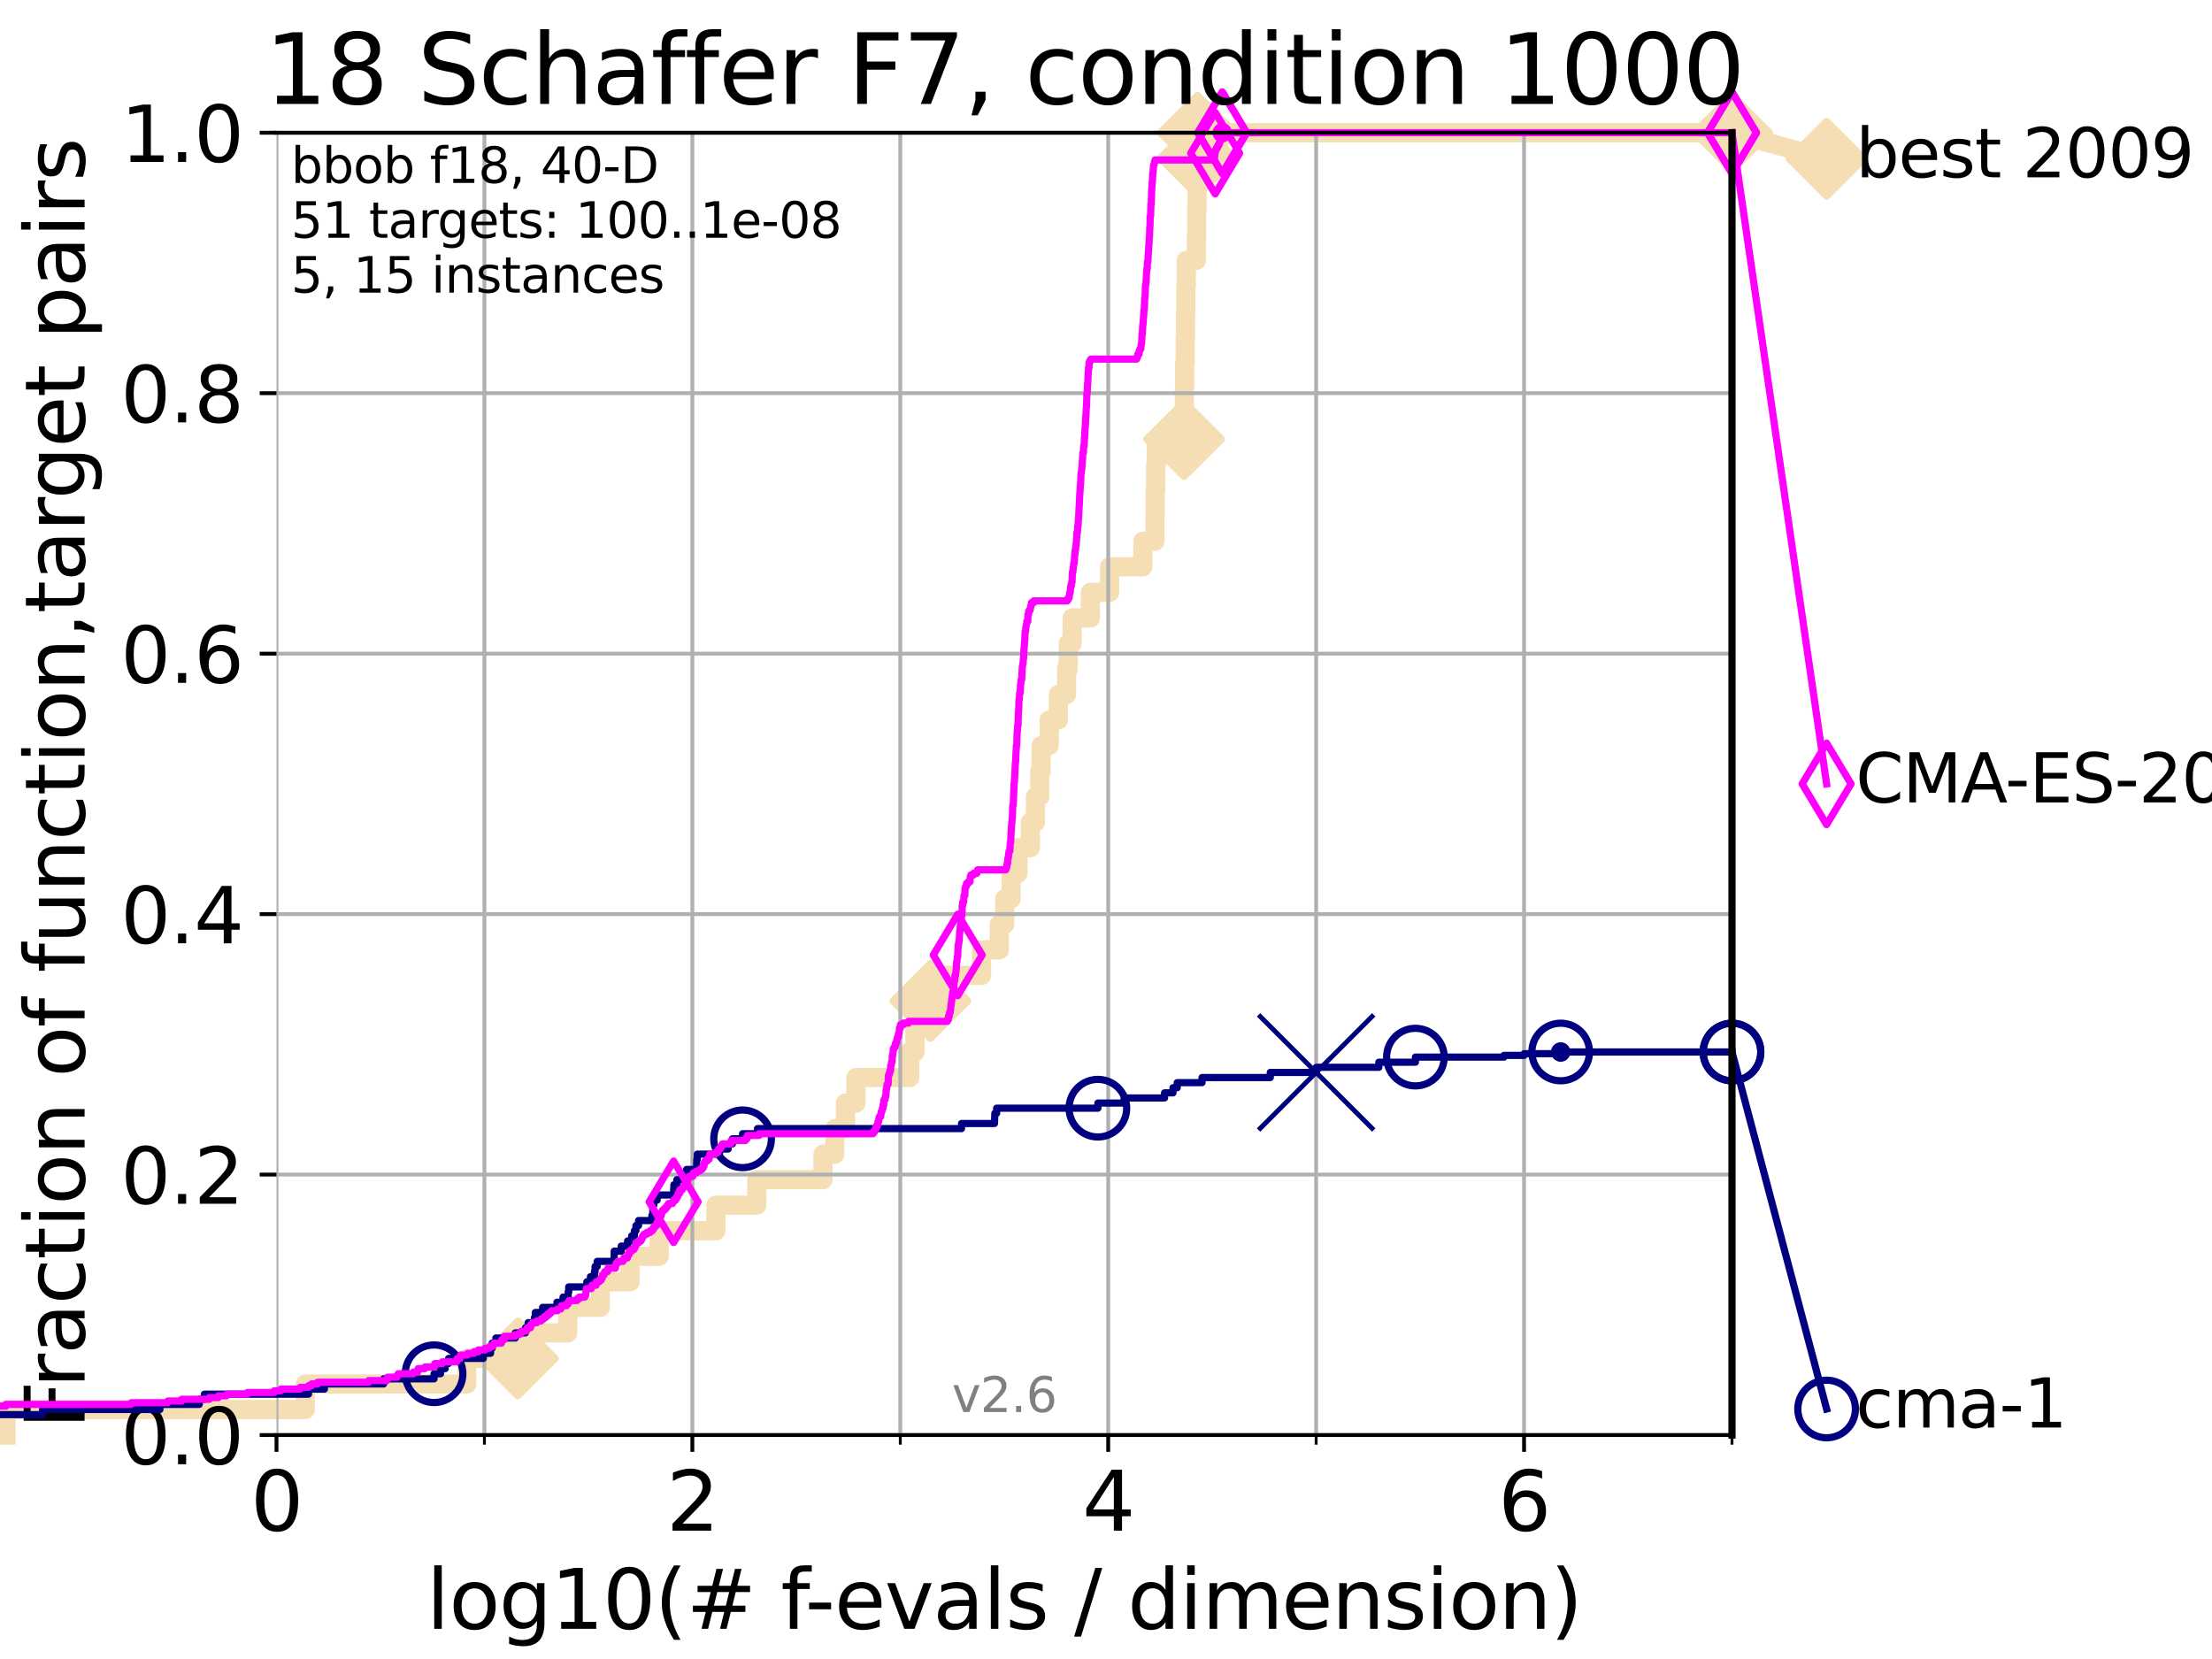 <?xml version="1.0" encoding="utf-8" standalone="no"?>
<!DOCTYPE svg PUBLIC "-//W3C//DTD SVG 1.1//EN"
  "http://www.w3.org/Graphics/SVG/1.1/DTD/svg11.dtd">
<svg xmlns:xlink="http://www.w3.org/1999/xlink" width="460.8pt" height="345.6pt" viewBox="0 0 460.8 345.6" xmlns="http://www.w3.org/2000/svg" version="1.1">
 <defs>
  <style type="text/css">*{stroke-linejoin: round; stroke-linecap: butt}</style>
 </defs>
 <g id="figure_1">
  <g id="patch_1">
   <path d="M 0 345.6 
L 460.8 345.6 
L 460.8 0 
L 0 0 
z
" style="fill: #ffffff"/>
  </g>
  <g id="axes_1">
   <g id="patch_2">
    <path d="M 57.6 298.944 
L 360.806 298.944 
L 360.806 27.648 
L 57.6 27.648 
z
" style="fill: #ffffff"/>
   </g>
   <g id="line2d_1">
    <path d="M 1.246 298.944 
L 1.246 293.624 
L 63.591 293.624 
L 63.591 288.305 
L 97.239 288.305 
L 97.239 282.985 
L 107.872 282.985 
L 107.872 277.666 
L 118.265 277.666 
L 118.265 272.346 
L 125.038 272.346 
L 125.038 267.027 
L 131.248 267.027 
L 131.248 261.707 
L 137.325 261.707 
L 137.325 256.388 
L 149.133 256.388 
L 149.133 251.068 
L 157.642 251.068 
L 157.642 245.749 
L 171.447 245.749 
L 171.447 240.429 
L 173.906 240.429 
L 173.906 235.11 
L 176.134 235.11 
L 176.134 229.79 
L 178.319 229.79 
L 178.319 224.471 
L 189.518 224.471 
L 189.518 219.151 
L 190.607 219.151 
L 190.607 213.832 
L 191.866 213.832 
L 191.866 208.512 
L 193.81 208.512 
L 193.81 203.192 
L 204.467 203.192 
L 204.467 197.873 
L 208.161 197.873 
L 208.161 192.553 
L 209.304 192.553 
L 209.304 187.234 
L 210.63 187.234 
L 210.63 181.914 
L 212.065 181.914 
L 212.065 176.595 
L 214.646 176.595 
L 214.646 171.275 
L 215.696 171.275 
L 215.696 165.956 
L 216.598 165.956 
L 216.598 160.636 
L 216.895 160.636 
L 216.895 155.317 
L 218.568 155.317 
L 218.568 149.997 
L 220.479 149.997 
L 220.479 144.678 
L 222.186 144.678 
L 222.186 139.358 
L 222.529 139.358 
L 222.529 134.039 
L 223.348 134.039 
L 223.348 128.719 
L 227.139 128.719 
L 227.139 123.4 
L 231.167 123.4 
L 231.167 118.08 
L 238.082 118.08 
L 238.082 112.76 
L 240.593 112.76 
L 240.593 107.441 
L 240.653 107.441 
L 240.653 102.121 
L 240.754 102.121 
L 240.754 96.802 
L 240.878 96.802 
L 240.878 91.482 
L 246.676 91.482 
L 246.676 86.163 
L 246.727 86.163 
L 246.727 80.843 
L 246.793 80.843 
L 246.793 75.524 
L 246.9 75.524 
L 246.9 70.204 
L 246.98 70.204 
L 246.98 64.885 
L 247.043 64.885 
L 247.043 59.565 
L 247.122 59.565 
L 247.122 54.246 
L 249.227 54.246 
L 249.227 48.926 
L 249.294 48.926 
L 249.294 43.607 
L 249.359 43.607 
L 249.359 38.287 
L 249.419 38.287 
L 249.419 32.968 
L 249.48 32.968 
L 249.48 27.648 
L 360.806 27.648 
" style="fill: none; stroke: #f5deb3; stroke-width: 4; stroke-linecap: square"/>
   </g>
   <g id="line2d_2">
    <defs>
     <path id="m9315d73a4c" d="M -0 7.778 
L 7.778 0 
L 0 -7.778 
L -7.778 -0 
z
" style="stroke: #f5deb3; stroke-width: 1.5; stroke-linejoin: miter"/>
    </defs>
    <g>
     <use xlink:href="#m9315d73a4c" x="107.872" y="282.985" style="fill: #f5deb3; stroke: #f5deb3; stroke-width: 1.5; stroke-linejoin: miter"/>
     <use xlink:href="#m9315d73a4c" x="193.81" y="208.512" style="fill: #f5deb3; stroke: #f5deb3; stroke-width: 1.5; stroke-linejoin: miter"/>
     <use xlink:href="#m9315d73a4c" x="246.676" y="91.482" style="fill: #f5deb3; stroke: #f5deb3; stroke-width: 1.5; stroke-linejoin: miter"/>
     <use xlink:href="#m9315d73a4c" x="249.48" y="32.968" style="fill: #f5deb3; stroke: #f5deb3; stroke-width: 1.5; stroke-linejoin: miter"/>
     <use xlink:href="#m9315d73a4c" x="249.48" y="27.648" style="fill: #f5deb3; stroke: #f5deb3; stroke-width: 1.5; stroke-linejoin: miter"/>
     <use xlink:href="#m9315d73a4c" x="360.806" y="27.648" style="fill: #f5deb3; stroke: #f5deb3; stroke-width: 1.5; stroke-linejoin: miter"/>
    </g>
   </g>
   <g id="line2d_3">
    <path style="fill: none; stroke: #f5deb3; stroke-width: 4; stroke-linecap: square"/>
    <g/>
   </g>
   <g id="line2d_4">
    <path d="M 360.806 27.648 
L 380.515 33.074 
" style="fill: none; stroke: #f5deb3; stroke-width: 4; stroke-linecap: square"/>
    <g>
     <use xlink:href="#m9315d73a4c" x="360.806" y="27.648" style="fill: #f5deb3; stroke: #f5deb3; stroke-width: 1.5; stroke-linejoin: miter"/>
     <use xlink:href="#m9315d73a4c" x="380.515" y="33.074" style="fill: #f5deb3; stroke: #f5deb3; stroke-width: 1.5; stroke-linejoin: miter"/>
    </g>
   </g>
   <g id="matplotlib.axis_1">
    <g id="xtick_1">
     <g id="line2d_5">
      <path d="M 57.6 298.944 
L 57.6 27.648 
" clip-path="url(#pa7d9a424ed)" style="fill: none; stroke: #b0b0b0; stroke-width: 0.8; stroke-linecap: square"/>
     </g>
     <g id="line2d_6">
      <defs>
       <path id="m412062ecba" d="M 0 0 
L 0 3.5 
" style="stroke: #000000; stroke-width: 0.8"/>
      </defs>
      <g>
       <use xlink:href="#m412062ecba" x="57.6" y="298.944" style="stroke: #000000; stroke-width: 0.8"/>
      </g>
     </g>
     <g id="text_1">
      <!-- 0 -->
      <g transform="translate(52.192 318.861)scale(0.17 -0.17)">
       <defs>
        <path id="DejaVuSans-30" d="M 2034 4250 
Q 1547 4250 1301 3770 
Q 1056 3291 1056 2328 
Q 1056 1369 1301 889 
Q 1547 409 2034 409 
Q 2525 409 2770 889 
Q 3016 1369 3016 2328 
Q 3016 3291 2770 3770 
Q 2525 4250 2034 4250 
z
M 2034 4750 
Q 2819 4750 3233 4129 
Q 3647 3509 3647 2328 
Q 3647 1150 3233 529 
Q 2819 -91 2034 -91 
Q 1250 -91 836 529 
Q 422 1150 422 2328 
Q 422 3509 836 4129 
Q 1250 4750 2034 4750 
z
" transform="scale(0.016)"/>
       </defs>
       <use xlink:href="#DejaVuSans-30"/>
      </g>
     </g>
    </g>
    <g id="xtick_2">
     <g id="line2d_7">
      <path d="M 144.23 298.944 
L 144.23 27.648 
" clip-path="url(#pa7d9a424ed)" style="fill: none; stroke: #b0b0b0; stroke-width: 0.8; stroke-linecap: square"/>
     </g>
     <g id="line2d_8">
      <g>
       <use xlink:href="#m412062ecba" x="144.23" y="298.944" style="stroke: #000000; stroke-width: 0.8"/>
      </g>
     </g>
     <g id="text_2">
      <!-- 2 -->
      <g transform="translate(138.822 318.861)scale(0.17 -0.17)">
       <defs>
        <path id="DejaVuSans-32" d="M 1228 531 
L 3431 531 
L 3431 0 
L 469 0 
L 469 531 
Q 828 903 1448 1529 
Q 2069 2156 2228 2338 
Q 2531 2678 2651 2914 
Q 2772 3150 2772 3378 
Q 2772 3750 2511 3984 
Q 2250 4219 1831 4219 
Q 1534 4219 1204 4116 
Q 875 4013 500 3803 
L 500 4441 
Q 881 4594 1212 4672 
Q 1544 4750 1819 4750 
Q 2544 4750 2975 4387 
Q 3406 4025 3406 3419 
Q 3406 3131 3298 2873 
Q 3191 2616 2906 2266 
Q 2828 2175 2409 1742 
Q 1991 1309 1228 531 
z
" transform="scale(0.016)"/>
       </defs>
       <use xlink:href="#DejaVuSans-32"/>
      </g>
     </g>
    </g>
    <g id="xtick_3">
     <g id="line2d_9">
      <path d="M 230.861 298.944 
L 230.861 27.648 
" clip-path="url(#pa7d9a424ed)" style="fill: none; stroke: #b0b0b0; stroke-width: 0.8; stroke-linecap: square"/>
     </g>
     <g id="line2d_10">
      <g>
       <use xlink:href="#m412062ecba" x="230.861" y="298.944" style="stroke: #000000; stroke-width: 0.8"/>
      </g>
     </g>
     <g id="text_3">
      <!-- 4 -->
      <g transform="translate(225.453 318.861)scale(0.17 -0.17)">
       <defs>
        <path id="DejaVuSans-34" d="M 2419 4116 
L 825 1625 
L 2419 1625 
L 2419 4116 
z
M 2253 4666 
L 3047 4666 
L 3047 1625 
L 3713 1625 
L 3713 1100 
L 3047 1100 
L 3047 0 
L 2419 0 
L 2419 1100 
L 313 1100 
L 313 1709 
L 2253 4666 
z
" transform="scale(0.016)"/>
       </defs>
       <use xlink:href="#DejaVuSans-34"/>
      </g>
     </g>
    </g>
    <g id="xtick_4">
     <g id="line2d_11">
      <path d="M 317.491 298.944 
L 317.491 27.648 
" clip-path="url(#pa7d9a424ed)" style="fill: none; stroke: #b0b0b0; stroke-width: 0.8; stroke-linecap: square"/>
     </g>
     <g id="line2d_12">
      <g>
       <use xlink:href="#m412062ecba" x="317.491" y="298.944" style="stroke: #000000; stroke-width: 0.8"/>
      </g>
     </g>
     <g id="text_4">
      <!-- 6 -->
      <g transform="translate(312.083 318.861)scale(0.17 -0.17)">
       <defs>
        <path id="DejaVuSans-36" d="M 2113 2584 
Q 1688 2584 1439 2293 
Q 1191 2003 1191 1497 
Q 1191 994 1439 701 
Q 1688 409 2113 409 
Q 2538 409 2786 701 
Q 3034 994 3034 1497 
Q 3034 2003 2786 2293 
Q 2538 2584 2113 2584 
z
M 3366 4563 
L 3366 3988 
Q 3128 4100 2886 4159 
Q 2644 4219 2406 4219 
Q 1781 4219 1451 3797 
Q 1122 3375 1075 2522 
Q 1259 2794 1537 2939 
Q 1816 3084 2150 3084 
Q 2853 3084 3261 2657 
Q 3669 2231 3669 1497 
Q 3669 778 3244 343 
Q 2819 -91 2113 -91 
Q 1303 -91 875 529 
Q 447 1150 447 2328 
Q 447 3434 972 4092 
Q 1497 4750 2381 4750 
Q 2619 4750 2861 4703 
Q 3103 4656 3366 4563 
z
" transform="scale(0.016)"/>
       </defs>
       <use xlink:href="#DejaVuSans-36"/>
      </g>
     </g>
    </g>
    <g id="xtick_5">
     <g id="line2d_13">
      <path d="M 100.915 298.944 
L 100.915 27.648 
" clip-path="url(#pa7d9a424ed)" style="fill: none; stroke: #b0b0b0; stroke-width: 0.8; stroke-linecap: square"/>
     </g>
     <g id="line2d_14">
      <defs>
       <path id="ma17b6c3447" d="M 0 0 
L 0 2 
" style="stroke: #000000; stroke-width: 0.6"/>
      </defs>
      <g>
       <use xlink:href="#ma17b6c3447" x="100.915" y="298.944" style="stroke: #000000; stroke-width: 0.6"/>
      </g>
     </g>
    </g>
    <g id="xtick_6">
     <g id="line2d_15">
      <path d="M 187.546 298.944 
L 187.546 27.648 
" clip-path="url(#pa7d9a424ed)" style="fill: none; stroke: #b0b0b0; stroke-width: 0.8; stroke-linecap: square"/>
     </g>
     <g id="line2d_16">
      <g>
       <use xlink:href="#ma17b6c3447" x="187.546" y="298.944" style="stroke: #000000; stroke-width: 0.6"/>
      </g>
     </g>
    </g>
    <g id="xtick_7">
     <g id="line2d_17">
      <path d="M 274.176 298.944 
L 274.176 27.648 
" clip-path="url(#pa7d9a424ed)" style="fill: none; stroke: #b0b0b0; stroke-width: 0.8; stroke-linecap: square"/>
     </g>
     <g id="line2d_18">
      <g>
       <use xlink:href="#ma17b6c3447" x="274.176" y="298.944" style="stroke: #000000; stroke-width: 0.6"/>
      </g>
     </g>
    </g>
    <g id="xtick_8">
     <g id="line2d_19">
      <path d="M 360.806 298.944 
L 360.806 27.648 
" clip-path="url(#pa7d9a424ed)" style="fill: none; stroke: #b0b0b0; stroke-width: 0.8; stroke-linecap: square"/>
     </g>
     <g id="line2d_20">
      <g>
       <use xlink:href="#ma17b6c3447" x="360.806" y="298.944" style="stroke: #000000; stroke-width: 0.6"/>
      </g>
     </g>
    </g>
    <g id="text_5">
     <!-- log10(# f-evals / dimension) -->
     <g transform="translate(88.823 339.314)scale(0.17 -0.17)">
      <defs>
       <path id="DejaVuSans-6c" d="M 603 4863 
L 1178 4863 
L 1178 0 
L 603 0 
L 603 4863 
z
" transform="scale(0.016)"/>
       <path id="DejaVuSans-6f" d="M 1959 3097 
Q 1497 3097 1228 2736 
Q 959 2375 959 1747 
Q 959 1119 1226 758 
Q 1494 397 1959 397 
Q 2419 397 2687 759 
Q 2956 1122 2956 1747 
Q 2956 2369 2687 2733 
Q 2419 3097 1959 3097 
z
M 1959 3584 
Q 2709 3584 3137 3096 
Q 3566 2609 3566 1747 
Q 3566 888 3137 398 
Q 2709 -91 1959 -91 
Q 1206 -91 779 398 
Q 353 888 353 1747 
Q 353 2609 779 3096 
Q 1206 3584 1959 3584 
z
" transform="scale(0.016)"/>
       <path id="DejaVuSans-67" d="M 2906 1791 
Q 2906 2416 2648 2759 
Q 2391 3103 1925 3103 
Q 1463 3103 1205 2759 
Q 947 2416 947 1791 
Q 947 1169 1205 825 
Q 1463 481 1925 481 
Q 2391 481 2648 825 
Q 2906 1169 2906 1791 
z
M 3481 434 
Q 3481 -459 3084 -895 
Q 2688 -1331 1869 -1331 
Q 1566 -1331 1297 -1286 
Q 1028 -1241 775 -1147 
L 775 -588 
Q 1028 -725 1275 -790 
Q 1522 -856 1778 -856 
Q 2344 -856 2625 -561 
Q 2906 -266 2906 331 
L 2906 616 
Q 2728 306 2450 153 
Q 2172 0 1784 0 
Q 1141 0 747 490 
Q 353 981 353 1791 
Q 353 2603 747 3093 
Q 1141 3584 1784 3584 
Q 2172 3584 2450 3431 
Q 2728 3278 2906 2969 
L 2906 3500 
L 3481 3500 
L 3481 434 
z
" transform="scale(0.016)"/>
       <path id="DejaVuSans-31" d="M 794 531 
L 1825 531 
L 1825 4091 
L 703 3866 
L 703 4441 
L 1819 4666 
L 2450 4666 
L 2450 531 
L 3481 531 
L 3481 0 
L 794 0 
L 794 531 
z
" transform="scale(0.016)"/>
       <path id="DejaVuSans-28" d="M 1984 4856 
Q 1566 4138 1362 3434 
Q 1159 2731 1159 2009 
Q 1159 1288 1364 580 
Q 1569 -128 1984 -844 
L 1484 -844 
Q 1016 -109 783 600 
Q 550 1309 550 2009 
Q 550 2706 781 3412 
Q 1013 4119 1484 4856 
L 1984 4856 
z
" transform="scale(0.016)"/>
       <path id="DejaVuSans-23" d="M 3272 2816 
L 2363 2816 
L 2100 1772 
L 3016 1772 
L 3272 2816 
z
M 2803 4594 
L 2478 3297 
L 3391 3297 
L 3719 4594 
L 4219 4594 
L 3897 3297 
L 4872 3297 
L 4872 2816 
L 3775 2816 
L 3519 1772 
L 4513 1772 
L 4513 1294 
L 3397 1294 
L 3072 0 
L 2572 0 
L 2894 1294 
L 1978 1294 
L 1656 0 
L 1153 0 
L 1478 1294 
L 494 1294 
L 494 1772 
L 1594 1772 
L 1856 2816 
L 850 2816 
L 850 3297 
L 1978 3297 
L 2297 4594 
L 2803 4594 
z
" transform="scale(0.016)"/>
       <path id="DejaVuSans-20" transform="scale(0.016)"/>
       <path id="DejaVuSans-66" d="M 2375 4863 
L 2375 4384 
L 1825 4384 
Q 1516 4384 1395 4259 
Q 1275 4134 1275 3809 
L 1275 3500 
L 2222 3500 
L 2222 3053 
L 1275 3053 
L 1275 0 
L 697 0 
L 697 3053 
L 147 3053 
L 147 3500 
L 697 3500 
L 697 3744 
Q 697 4328 969 4595 
Q 1241 4863 1831 4863 
L 2375 4863 
z
" transform="scale(0.016)"/>
       <path id="DejaVuSans-2d" d="M 313 2009 
L 1997 2009 
L 1997 1497 
L 313 1497 
L 313 2009 
z
" transform="scale(0.016)"/>
       <path id="DejaVuSans-65" d="M 3597 1894 
L 3597 1613 
L 953 1613 
Q 991 1019 1311 708 
Q 1631 397 2203 397 
Q 2534 397 2845 478 
Q 3156 559 3463 722 
L 3463 178 
Q 3153 47 2828 -22 
Q 2503 -91 2169 -91 
Q 1331 -91 842 396 
Q 353 884 353 1716 
Q 353 2575 817 3079 
Q 1281 3584 2069 3584 
Q 2775 3584 3186 3129 
Q 3597 2675 3597 1894 
z
M 3022 2063 
Q 3016 2534 2758 2815 
Q 2500 3097 2075 3097 
Q 1594 3097 1305 2825 
Q 1016 2553 972 2059 
L 3022 2063 
z
" transform="scale(0.016)"/>
       <path id="DejaVuSans-76" d="M 191 3500 
L 800 3500 
L 1894 563 
L 2988 3500 
L 3597 3500 
L 2284 0 
L 1503 0 
L 191 3500 
z
" transform="scale(0.016)"/>
       <path id="DejaVuSans-61" d="M 2194 1759 
Q 1497 1759 1228 1600 
Q 959 1441 959 1056 
Q 959 750 1161 570 
Q 1363 391 1709 391 
Q 2188 391 2477 730 
Q 2766 1069 2766 1631 
L 2766 1759 
L 2194 1759 
z
M 3341 1997 
L 3341 0 
L 2766 0 
L 2766 531 
Q 2569 213 2275 61 
Q 1981 -91 1556 -91 
Q 1019 -91 701 211 
Q 384 513 384 1019 
Q 384 1609 779 1909 
Q 1175 2209 1959 2209 
L 2766 2209 
L 2766 2266 
Q 2766 2663 2505 2880 
Q 2244 3097 1772 3097 
Q 1472 3097 1187 3025 
Q 903 2953 641 2809 
L 641 3341 
Q 956 3463 1253 3523 
Q 1550 3584 1831 3584 
Q 2591 3584 2966 3190 
Q 3341 2797 3341 1997 
z
" transform="scale(0.016)"/>
       <path id="DejaVuSans-73" d="M 2834 3397 
L 2834 2853 
Q 2591 2978 2328 3040 
Q 2066 3103 1784 3103 
Q 1356 3103 1142 2972 
Q 928 2841 928 2578 
Q 928 2378 1081 2264 
Q 1234 2150 1697 2047 
L 1894 2003 
Q 2506 1872 2764 1633 
Q 3022 1394 3022 966 
Q 3022 478 2636 193 
Q 2250 -91 1575 -91 
Q 1294 -91 989 -36 
Q 684 19 347 128 
L 347 722 
Q 666 556 975 473 
Q 1284 391 1588 391 
Q 1994 391 2212 530 
Q 2431 669 2431 922 
Q 2431 1156 2273 1281 
Q 2116 1406 1581 1522 
L 1381 1569 
Q 847 1681 609 1914 
Q 372 2147 372 2553 
Q 372 3047 722 3315 
Q 1072 3584 1716 3584 
Q 2034 3584 2315 3537 
Q 2597 3491 2834 3397 
z
" transform="scale(0.016)"/>
       <path id="DejaVuSans-2f" d="M 1625 4666 
L 2156 4666 
L 531 -594 
L 0 -594 
L 1625 4666 
z
" transform="scale(0.016)"/>
       <path id="DejaVuSans-64" d="M 2906 2969 
L 2906 4863 
L 3481 4863 
L 3481 0 
L 2906 0 
L 2906 525 
Q 2725 213 2448 61 
Q 2172 -91 1784 -91 
Q 1150 -91 751 415 
Q 353 922 353 1747 
Q 353 2572 751 3078 
Q 1150 3584 1784 3584 
Q 2172 3584 2448 3432 
Q 2725 3281 2906 2969 
z
M 947 1747 
Q 947 1113 1208 752 
Q 1469 391 1925 391 
Q 2381 391 2643 752 
Q 2906 1113 2906 1747 
Q 2906 2381 2643 2742 
Q 2381 3103 1925 3103 
Q 1469 3103 1208 2742 
Q 947 2381 947 1747 
z
" transform="scale(0.016)"/>
       <path id="DejaVuSans-69" d="M 603 3500 
L 1178 3500 
L 1178 0 
L 603 0 
L 603 3500 
z
M 603 4863 
L 1178 4863 
L 1178 4134 
L 603 4134 
L 603 4863 
z
" transform="scale(0.016)"/>
       <path id="DejaVuSans-6d" d="M 3328 2828 
Q 3544 3216 3844 3400 
Q 4144 3584 4550 3584 
Q 5097 3584 5394 3201 
Q 5691 2819 5691 2113 
L 5691 0 
L 5113 0 
L 5113 2094 
Q 5113 2597 4934 2840 
Q 4756 3084 4391 3084 
Q 3944 3084 3684 2787 
Q 3425 2491 3425 1978 
L 3425 0 
L 2847 0 
L 2847 2094 
Q 2847 2600 2669 2842 
Q 2491 3084 2119 3084 
Q 1678 3084 1418 2786 
Q 1159 2488 1159 1978 
L 1159 0 
L 581 0 
L 581 3500 
L 1159 3500 
L 1159 2956 
Q 1356 3278 1631 3431 
Q 1906 3584 2284 3584 
Q 2666 3584 2933 3390 
Q 3200 3197 3328 2828 
z
" transform="scale(0.016)"/>
       <path id="DejaVuSans-6e" d="M 3513 2113 
L 3513 0 
L 2938 0 
L 2938 2094 
Q 2938 2591 2744 2837 
Q 2550 3084 2163 3084 
Q 1697 3084 1428 2787 
Q 1159 2491 1159 1978 
L 1159 0 
L 581 0 
L 581 3500 
L 1159 3500 
L 1159 2956 
Q 1366 3272 1645 3428 
Q 1925 3584 2291 3584 
Q 2894 3584 3203 3211 
Q 3513 2838 3513 2113 
z
" transform="scale(0.016)"/>
       <path id="DejaVuSans-29" d="M 513 4856 
L 1013 4856 
Q 1481 4119 1714 3412 
Q 1947 2706 1947 2009 
Q 1947 1309 1714 600 
Q 1481 -109 1013 -844 
L 513 -844 
Q 928 -128 1133 580 
Q 1338 1288 1338 2009 
Q 1338 2731 1133 3434 
Q 928 4138 513 4856 
z
" transform="scale(0.016)"/>
      </defs>
      <use xlink:href="#DejaVuSans-6c"/>
      <use xlink:href="#DejaVuSans-6f" x="27.783"/>
      <use xlink:href="#DejaVuSans-67" x="88.965"/>
      <use xlink:href="#DejaVuSans-31" x="152.441"/>
      <use xlink:href="#DejaVuSans-30" x="216.064"/>
      <use xlink:href="#DejaVuSans-28" x="279.688"/>
      <use xlink:href="#DejaVuSans-23" x="318.701"/>
      <use xlink:href="#DejaVuSans-20" x="402.49"/>
      <use xlink:href="#DejaVuSans-66" x="434.277"/>
      <use xlink:href="#DejaVuSans-2d" x="463.982"/>
      <use xlink:href="#DejaVuSans-65" x="500.066"/>
      <use xlink:href="#DejaVuSans-76" x="561.59"/>
      <use xlink:href="#DejaVuSans-61" x="620.77"/>
      <use xlink:href="#DejaVuSans-6c" x="682.049"/>
      <use xlink:href="#DejaVuSans-73" x="709.832"/>
      <use xlink:href="#DejaVuSans-20" x="761.932"/>
      <use xlink:href="#DejaVuSans-2f" x="793.719"/>
      <use xlink:href="#DejaVuSans-20" x="827.41"/>
      <use xlink:href="#DejaVuSans-64" x="859.197"/>
      <use xlink:href="#DejaVuSans-69" x="922.674"/>
      <use xlink:href="#DejaVuSans-6d" x="950.457"/>
      <use xlink:href="#DejaVuSans-65" x="1047.869"/>
      <use xlink:href="#DejaVuSans-6e" x="1109.393"/>
      <use xlink:href="#DejaVuSans-73" x="1172.771"/>
      <use xlink:href="#DejaVuSans-69" x="1224.871"/>
      <use xlink:href="#DejaVuSans-6f" x="1252.654"/>
      <use xlink:href="#DejaVuSans-6e" x="1313.836"/>
      <use xlink:href="#DejaVuSans-29" x="1377.215"/>
     </g>
    </g>
   </g>
   <g id="matplotlib.axis_2">
    <g id="ytick_1">
     <g id="line2d_21">
      <path d="M 57.6 298.944 
L 360.806 298.944 
" clip-path="url(#pa7d9a424ed)" style="fill: none; stroke: #b0b0b0; stroke-width: 0.8; stroke-linecap: square"/>
     </g>
     <g id="line2d_22">
      <defs>
       <path id="m0c6bdb604a" d="M 0 0 
L -3.5 0 
" style="stroke: #000000; stroke-width: 0.8"/>
      </defs>
      <g>
       <use xlink:href="#m0c6bdb604a" x="57.6" y="298.944" style="stroke: #000000; stroke-width: 0.8"/>
      </g>
     </g>
     <g id="text_6">
      <!-- 0.0 -->
      <g transform="translate(25.155 305.023)scale(0.16 -0.16)">
       <defs>
        <path id="DejaVuSans-2e" d="M 684 794 
L 1344 794 
L 1344 0 
L 684 0 
L 684 794 
z
" transform="scale(0.016)"/>
       </defs>
       <use xlink:href="#DejaVuSans-30"/>
       <use xlink:href="#DejaVuSans-2e" x="63.623"/>
       <use xlink:href="#DejaVuSans-30" x="95.41"/>
      </g>
     </g>
    </g>
    <g id="ytick_2">
     <g id="line2d_23">
      <path d="M 57.6 244.685 
L 360.806 244.685 
" clip-path="url(#pa7d9a424ed)" style="fill: none; stroke: #b0b0b0; stroke-width: 0.8; stroke-linecap: square"/>
     </g>
     <g id="line2d_24">
      <g>
       <use xlink:href="#m0c6bdb604a" x="57.6" y="244.685" style="stroke: #000000; stroke-width: 0.8"/>
      </g>
     </g>
     <g id="text_7">
      <!-- 0.2 -->
      <g transform="translate(25.155 250.764)scale(0.16 -0.16)">
       <use xlink:href="#DejaVuSans-30"/>
       <use xlink:href="#DejaVuSans-2e" x="63.623"/>
       <use xlink:href="#DejaVuSans-32" x="95.41"/>
      </g>
     </g>
    </g>
    <g id="ytick_3">
     <g id="line2d_25">
      <path d="M 57.6 190.426 
L 360.806 190.426 
" clip-path="url(#pa7d9a424ed)" style="fill: none; stroke: #b0b0b0; stroke-width: 0.8; stroke-linecap: square"/>
     </g>
     <g id="line2d_26">
      <g>
       <use xlink:href="#m0c6bdb604a" x="57.6" y="190.426" style="stroke: #000000; stroke-width: 0.8"/>
      </g>
     </g>
     <g id="text_8">
      <!-- 0.4 -->
      <g transform="translate(25.155 196.504)scale(0.16 -0.16)">
       <use xlink:href="#DejaVuSans-30"/>
       <use xlink:href="#DejaVuSans-2e" x="63.623"/>
       <use xlink:href="#DejaVuSans-34" x="95.41"/>
      </g>
     </g>
    </g>
    <g id="ytick_4">
     <g id="line2d_27">
      <path d="M 57.6 136.166 
L 360.806 136.166 
" clip-path="url(#pa7d9a424ed)" style="fill: none; stroke: #b0b0b0; stroke-width: 0.8; stroke-linecap: square"/>
     </g>
     <g id="line2d_28">
      <g>
       <use xlink:href="#m0c6bdb604a" x="57.6" y="136.166" style="stroke: #000000; stroke-width: 0.8"/>
      </g>
     </g>
     <g id="text_9">
      <!-- 0.6 -->
      <g transform="translate(25.155 142.245)scale(0.16 -0.16)">
       <use xlink:href="#DejaVuSans-30"/>
       <use xlink:href="#DejaVuSans-2e" x="63.623"/>
       <use xlink:href="#DejaVuSans-36" x="95.41"/>
      </g>
     </g>
    </g>
    <g id="ytick_5">
     <g id="line2d_29">
      <path d="M 57.6 81.907 
L 360.806 81.907 
" clip-path="url(#pa7d9a424ed)" style="fill: none; stroke: #b0b0b0; stroke-width: 0.8; stroke-linecap: square"/>
     </g>
     <g id="line2d_30">
      <g>
       <use xlink:href="#m0c6bdb604a" x="57.6" y="81.907" style="stroke: #000000; stroke-width: 0.8"/>
      </g>
     </g>
     <g id="text_10">
      <!-- 0.8 -->
      <g transform="translate(25.155 87.986)scale(0.16 -0.16)">
       <defs>
        <path id="DejaVuSans-38" d="M 2034 2216 
Q 1584 2216 1326 1975 
Q 1069 1734 1069 1313 
Q 1069 891 1326 650 
Q 1584 409 2034 409 
Q 2484 409 2743 651 
Q 3003 894 3003 1313 
Q 3003 1734 2745 1975 
Q 2488 2216 2034 2216 
z
M 1403 2484 
Q 997 2584 770 2862 
Q 544 3141 544 3541 
Q 544 4100 942 4425 
Q 1341 4750 2034 4750 
Q 2731 4750 3128 4425 
Q 3525 4100 3525 3541 
Q 3525 3141 3298 2862 
Q 3072 2584 2669 2484 
Q 3125 2378 3379 2068 
Q 3634 1759 3634 1313 
Q 3634 634 3220 271 
Q 2806 -91 2034 -91 
Q 1263 -91 848 271 
Q 434 634 434 1313 
Q 434 1759 690 2068 
Q 947 2378 1403 2484 
z
M 1172 3481 
Q 1172 3119 1398 2916 
Q 1625 2713 2034 2713 
Q 2441 2713 2670 2916 
Q 2900 3119 2900 3481 
Q 2900 3844 2670 4047 
Q 2441 4250 2034 4250 
Q 1625 4250 1398 4047 
Q 1172 3844 1172 3481 
z
" transform="scale(0.016)"/>
       </defs>
       <use xlink:href="#DejaVuSans-30"/>
       <use xlink:href="#DejaVuSans-2e" x="63.623"/>
       <use xlink:href="#DejaVuSans-38" x="95.41"/>
      </g>
     </g>
    </g>
    <g id="ytick_6">
     <g id="line2d_31">
      <path d="M 57.6 27.648 
L 360.806 27.648 
" clip-path="url(#pa7d9a424ed)" style="fill: none; stroke: #b0b0b0; stroke-width: 0.8; stroke-linecap: square"/>
     </g>
     <g id="line2d_32">
      <g>
       <use xlink:href="#m0c6bdb604a" x="57.6" y="27.648" style="stroke: #000000; stroke-width: 0.8"/>
      </g>
     </g>
     <g id="text_11">
      <!-- 1.0 -->
      <g transform="translate(25.155 33.727)scale(0.16 -0.16)">
       <use xlink:href="#DejaVuSans-31"/>
       <use xlink:href="#DejaVuSans-2e" x="63.623"/>
       <use xlink:href="#DejaVuSans-30" x="95.41"/>
      </g>
     </g>
    </g>
    <g id="text_12">
     <!-- Fraction of function,target pairs -->
     <g transform="translate(17.62 297.681)rotate(-90)scale(0.17 -0.17)">
      <defs>
       <path id="DejaVuSans-46" d="M 628 4666 
L 3309 4666 
L 3309 4134 
L 1259 4134 
L 1259 2759 
L 3109 2759 
L 3109 2228 
L 1259 2228 
L 1259 0 
L 628 0 
L 628 4666 
z
" transform="scale(0.016)"/>
       <path id="DejaVuSans-72" d="M 2631 2963 
Q 2534 3019 2420 3045 
Q 2306 3072 2169 3072 
Q 1681 3072 1420 2755 
Q 1159 2438 1159 1844 
L 1159 0 
L 581 0 
L 581 3500 
L 1159 3500 
L 1159 2956 
Q 1341 3275 1631 3429 
Q 1922 3584 2338 3584 
Q 2397 3584 2469 3576 
Q 2541 3569 2628 3553 
L 2631 2963 
z
" transform="scale(0.016)"/>
       <path id="DejaVuSans-63" d="M 3122 3366 
L 3122 2828 
Q 2878 2963 2633 3030 
Q 2388 3097 2138 3097 
Q 1578 3097 1268 2742 
Q 959 2388 959 1747 
Q 959 1106 1268 751 
Q 1578 397 2138 397 
Q 2388 397 2633 464 
Q 2878 531 3122 666 
L 3122 134 
Q 2881 22 2623 -34 
Q 2366 -91 2075 -91 
Q 1284 -91 818 406 
Q 353 903 353 1747 
Q 353 2603 823 3093 
Q 1294 3584 2113 3584 
Q 2378 3584 2631 3529 
Q 2884 3475 3122 3366 
z
" transform="scale(0.016)"/>
       <path id="DejaVuSans-74" d="M 1172 4494 
L 1172 3500 
L 2356 3500 
L 2356 3053 
L 1172 3053 
L 1172 1153 
Q 1172 725 1289 603 
Q 1406 481 1766 481 
L 2356 481 
L 2356 0 
L 1766 0 
Q 1100 0 847 248 
Q 594 497 594 1153 
L 594 3053 
L 172 3053 
L 172 3500 
L 594 3500 
L 594 4494 
L 1172 4494 
z
" transform="scale(0.016)"/>
       <path id="DejaVuSans-75" d="M 544 1381 
L 544 3500 
L 1119 3500 
L 1119 1403 
Q 1119 906 1312 657 
Q 1506 409 1894 409 
Q 2359 409 2629 706 
Q 2900 1003 2900 1516 
L 2900 3500 
L 3475 3500 
L 3475 0 
L 2900 0 
L 2900 538 
Q 2691 219 2414 64 
Q 2138 -91 1772 -91 
Q 1169 -91 856 284 
Q 544 659 544 1381 
z
M 1991 3584 
L 1991 3584 
z
" transform="scale(0.016)"/>
       <path id="DejaVuSans-2c" d="M 750 794 
L 1409 794 
L 1409 256 
L 897 -744 
L 494 -744 
L 750 256 
L 750 794 
z
" transform="scale(0.016)"/>
       <path id="DejaVuSans-70" d="M 1159 525 
L 1159 -1331 
L 581 -1331 
L 581 3500 
L 1159 3500 
L 1159 2969 
Q 1341 3281 1617 3432 
Q 1894 3584 2278 3584 
Q 2916 3584 3314 3078 
Q 3713 2572 3713 1747 
Q 3713 922 3314 415 
Q 2916 -91 2278 -91 
Q 1894 -91 1617 61 
Q 1341 213 1159 525 
z
M 3116 1747 
Q 3116 2381 2855 2742 
Q 2594 3103 2138 3103 
Q 1681 3103 1420 2742 
Q 1159 2381 1159 1747 
Q 1159 1113 1420 752 
Q 1681 391 2138 391 
Q 2594 391 2855 752 
Q 3116 1113 3116 1747 
z
" transform="scale(0.016)"/>
      </defs>
      <use xlink:href="#DejaVuSans-46"/>
      <use xlink:href="#DejaVuSans-72" x="50.27"/>
      <use xlink:href="#DejaVuSans-61" x="91.383"/>
      <use xlink:href="#DejaVuSans-63" x="152.662"/>
      <use xlink:href="#DejaVuSans-74" x="207.643"/>
      <use xlink:href="#DejaVuSans-69" x="246.852"/>
      <use xlink:href="#DejaVuSans-6f" x="274.635"/>
      <use xlink:href="#DejaVuSans-6e" x="335.816"/>
      <use xlink:href="#DejaVuSans-20" x="399.195"/>
      <use xlink:href="#DejaVuSans-6f" x="430.982"/>
      <use xlink:href="#DejaVuSans-66" x="492.164"/>
      <use xlink:href="#DejaVuSans-20" x="527.369"/>
      <use xlink:href="#DejaVuSans-66" x="559.156"/>
      <use xlink:href="#DejaVuSans-75" x="594.361"/>
      <use xlink:href="#DejaVuSans-6e" x="657.74"/>
      <use xlink:href="#DejaVuSans-63" x="721.119"/>
      <use xlink:href="#DejaVuSans-74" x="776.1"/>
      <use xlink:href="#DejaVuSans-69" x="815.309"/>
      <use xlink:href="#DejaVuSans-6f" x="843.092"/>
      <use xlink:href="#DejaVuSans-6e" x="904.273"/>
      <use xlink:href="#DejaVuSans-2c" x="967.652"/>
      <use xlink:href="#DejaVuSans-74" x="999.439"/>
      <use xlink:href="#DejaVuSans-61" x="1038.648"/>
      <use xlink:href="#DejaVuSans-72" x="1099.928"/>
      <use xlink:href="#DejaVuSans-67" x="1139.291"/>
      <use xlink:href="#DejaVuSans-65" x="1202.768"/>
      <use xlink:href="#DejaVuSans-74" x="1264.291"/>
      <use xlink:href="#DejaVuSans-20" x="1303.5"/>
      <use xlink:href="#DejaVuSans-70" x="1335.287"/>
      <use xlink:href="#DejaVuSans-61" x="1398.764"/>
      <use xlink:href="#DejaVuSans-69" x="1460.043"/>
      <use xlink:href="#DejaVuSans-72" x="1487.826"/>
      <use xlink:href="#DejaVuSans-73" x="1528.939"/>
     </g>
    </g>
   </g>
   <g id="line2d_33">
    <defs>
     <path id="m75bfa429d6" d="M 0 1.5 
C 0.398 1.5 0.779 1.342 1.061 1.061 
C 1.342 0.779 1.5 0.398 1.5 0 
C 1.5 -0.398 1.342 -0.779 1.061 -1.061 
C 0.779 -1.342 0.398 -1.5 0 -1.5 
C -0.398 -1.5 -0.779 -1.342 -1.061 -1.061 
C -1.342 -0.779 -1.5 -0.398 -1.5 0 
C -1.5 0.398 -1.342 0.779 -1.061 1.061 
C -0.779 1.342 -0.398 1.5 0 1.5 
z
" style="stroke: #f5deb3"/>
    </defs>
    <g>
     <use xlink:href="#m75bfa429d6" x="249.48" y="27.648" style="fill: #f5deb3; stroke: #f5deb3"/>
     <use xlink:href="#m75bfa429d6" x="249.48" y="27.648" style="fill: #f5deb3; stroke: #f5deb3"/>
    </g>
   </g>
   <g id="line2d_34">
    <defs>
     <path id="m97b67c2742" d="M 0 1.5 
C 0.398 1.5 0.779 1.342 1.061 1.061 
C 1.342 0.779 1.5 0.398 1.5 0 
C 1.5 -0.398 1.342 -0.779 1.061 -1.061 
C 0.779 -1.342 0.398 -1.5 0 -1.5 
C -0.398 -1.5 -0.779 -1.342 -1.061 -1.061 
C -1.342 -0.779 -1.5 -0.398 -1.5 0 
C -1.5 0.398 -1.342 0.779 -1.061 1.061 
C -0.779 1.342 -0.398 1.5 0 1.5 
z
" style="stroke: #000080"/>
    </defs>
    <g>
     <use xlink:href="#m97b67c2742" x="325.121" y="219.151" style="fill: #000080; stroke: #000080"/>
     <use xlink:href="#m97b67c2742" x="325.121" y="219.151" style="fill: #000080; stroke: #000080"/>
    </g>
   </g>
   <g id="line2d_35">
    <path d="M -1 294.688 
L 8.873 294.688 
L 8.873 293.624 
L 33.315 293.624 
L 33.315 292.561 
L 41.504 292.561 
L 41.504 291.497 
L 42.579 291.497 
L 42.579 290.433 
L 64.263 290.433 
L 64.263 289.369 
L 67.582 289.369 
L 67.582 288.305 
L 79.916 288.305 
L 79.916 287.241 
L 90.423 287.241 
L 90.423 286.177 
L 91.77 286.177 
L 91.77 285.113 
L 92.739 285.113 
L 92.739 284.049 
L 93.452 284.049 
L 93.452 282.985 
L 100.679 282.985 
L 100.679 281.922 
L 102.188 281.922 
L 102.188 280.858 
L 102.536 280.858 
L 102.536 279.794 
L 103.297 279.794 
L 103.297 278.73 
L 107.345 278.73 
L 107.345 277.666 
L 109.46 277.666 
L 109.46 276.602 
L 110.019 276.602 
L 110.019 275.538 
L 111.335 275.538 
L 111.335 274.474 
L 111.523 274.474 
L 111.523 273.41 
L 113.039 273.41 
L 113.039 272.346 
L 116.023 272.346 
L 116.023 271.282 
L 117.286 271.282 
L 117.286 270.219 
L 118.358 270.219 
L 118.358 269.155 
L 118.469 269.155 
L 118.469 268.091 
L 122.244 268.091 
L 122.244 267.027 
L 123.001 267.027 
L 123.001 265.963 
L 123.839 265.963 
L 123.839 264.899 
L 123.964 264.899 
L 123.964 263.835 
L 124.401 263.835 
L 124.401 262.771 
L 127.934 262.771 
L 127.956 260.643 
L 129.417 260.643 
L 129.417 259.579 
L 130.734 259.579 
L 130.734 258.516 
L 131.591 258.516 
L 131.591 257.452 
L 132.154 257.452 
L 132.154 256.388 
L 132.473 256.388 
L 132.473 255.324 
L 133.018 255.324 
L 133.018 254.26 
L 135.806 254.26 
L 135.806 253.196 
L 135.989 253.196 
L 135.996 251.068 
L 136.199 251.068 
L 136.199 250.004 
L 136.899 250.004 
L 136.899 248.94 
L 140.284 248.94 
L 140.394 246.813 
L 141.001 246.813 
L 141.001 245.749 
L 142.337 245.749 
L 142.337 244.685 
L 143.026 244.685 
L 143.026 243.621 
L 145.108 243.621 
L 145.157 241.493 
L 145.264 241.493 
L 145.264 240.429 
L 149.869 240.429 
L 149.869 239.365 
L 151.688 239.365 
L 151.688 238.301 
L 152.575 238.301 
L 152.575 237.237 
L 154.693 237.237 
L 154.693 236.174 
L 157.8 236.174 
L 157.8 235.11 
L 200.304 235.11 
L 200.304 234.046 
L 207.165 234.046 
L 207.25 231.918 
L 207.618 231.918 
L 207.618 230.854 
L 228.707 230.854 
L 228.707 229.79 
L 234.188 229.79 
L 234.188 228.726 
L 242.595 228.726 
L 242.595 227.662 
L 244.35 227.662 
L 244.35 226.598 
L 245.235 226.598 
L 245.235 225.534 
L 250.407 225.534 
L 250.407 224.471 
L 264.623 224.471 
L 264.623 223.407 
L 274.215 223.407 
L 274.215 222.343 
L 287.235 222.343 
L 287.235 221.279 
L 294.856 221.279 
L 294.856 220.215 
L 313.298 220.215 
L 313.298 219.86 
L 317.495 219.86 
L 317.495 219.506 
L 325.121 219.506 
L 325.121 219.151 
L 360.806 219.151 
L 360.806 219.151 
" style="fill: none; stroke: #000080; stroke-width: 1.5; stroke-linecap: square"/>
   </g>
   <g id="line2d_36">
    <defs>
     <path id="mecf3336759" d="M 0 6 
C 1.591 6 3.117 5.368 4.243 4.243 
C 5.368 3.117 6 1.591 6 0 
C 6 -1.591 5.368 -3.117 4.243 -4.243 
C 3.117 -5.368 1.591 -6 0 -6 
C -1.591 -6 -3.117 -5.368 -4.243 -4.243 
C -5.368 -3.117 -6 -1.591 -6 0 
C -6 1.591 -5.368 3.117 -4.243 4.243 
C -3.117 5.368 -1.591 6 0 6 
z
" style="stroke: #000080; stroke-width: 1.5"/>
    </defs>
    <g>
     <use xlink:href="#mecf3336759" x="90.423" y="286.177" style="fill-opacity: 0; stroke: #000080; stroke-width: 1.5"/>
     <use xlink:href="#mecf3336759" x="154.693" y="237.237" style="fill-opacity: 0; stroke: #000080; stroke-width: 1.5"/>
     <use xlink:href="#mecf3336759" x="228.707" y="230.854" style="fill-opacity: 0; stroke: #000080; stroke-width: 1.5"/>
     <use xlink:href="#mecf3336759" x="294.856" y="220.215" style="fill-opacity: 0; stroke: #000080; stroke-width: 1.5"/>
     <use xlink:href="#mecf3336759" x="325.121" y="219.151" style="fill-opacity: 0; stroke: #000080; stroke-width: 1.5"/>
     <use xlink:href="#mecf3336759" x="360.806" y="219.151" style="fill-opacity: 0; stroke: #000080; stroke-width: 1.5"/>
    </g>
   </g>
   <g id="line2d_37">
    <path style="fill: none; stroke: #000080; stroke-width: 1.5; stroke-linecap: square"/>
    <g/>
   </g>
   <g id="line2d_38">
    <path d="M 274.176 223.407 
" clip-path="url(#pa7d9a424ed)" style="fill: none; stroke: #000080; stroke-width: 1.5; stroke-linecap: square"/>
    <defs>
     <path id="mceff9ba03c" d="M -12 12 
L 12 -12 
M -12 -12 
L 12 12 
" style="stroke: #000080"/>
    </defs>
    <g clip-path="url(#pa7d9a424ed)">
     <use xlink:href="#mceff9ba03c" x="274.176" y="223.407" style="fill: #000080; stroke: #000080"/>
    </g>
   </g>
   <g id="line2d_39">
    <defs>
     <path id="m6e0291716b" d="M 0 1.5 
C 0.398 1.5 0.779 1.342 1.061 1.061 
C 1.342 0.779 1.5 0.398 1.5 0 
C 1.5 -0.398 1.342 -0.779 1.061 -1.061 
C 0.779 -1.342 0.398 -1.5 0 -1.5 
C -0.398 -1.5 -0.779 -1.342 -1.061 -1.061 
C -1.342 -0.779 -1.5 -0.398 -1.5 0 
C -1.5 0.398 -1.342 0.779 -1.061 1.061 
C -0.779 1.342 -0.398 1.5 0 1.5 
z
" style="stroke: #ff00ff"/>
    </defs>
    <g>
     <use xlink:href="#m6e0291716b" x="254.615" y="27.648" style="fill: #ff00ff; stroke: #ff00ff"/>
     <use xlink:href="#m6e0291716b" x="254.615" y="27.648" style="fill: #ff00ff; stroke: #ff00ff"/>
    </g>
   </g>
   <g id="line2d_40">
    <path d="M -1 292.915 
L 1.246 292.915 
L 1.246 292.561 
L 27.324 292.561 
L 27.324 292.206 
L 34.951 292.206 
L 34.951 291.851 
L 37.851 291.851 
L 37.851 291.497 
L 43.596 291.497 
L 43.596 291.142 
L 45.479 291.142 
L 45.479 290.787 
L 47.19 290.787 
L 47.19 290.433 
L 51.551 290.433 
L 51.551 290.078 
L 57.124 290.078 
L 57.124 289.723 
L 58.518 289.723 
L 58.518 289.369 
L 62.535 289.369 
L 62.535 289.014 
L 64.263 289.014 
L 64.263 288.66 
L 64.911 288.66 
L 64.911 288.305 
L 66.145 288.305 
L 66.145 287.95 
L 76.8 287.95 
L 76.8 287.596 
L 80.621 287.596 
L 80.621 287.241 
L 80.759 287.241 
L 80.759 286.886 
L 82.713 286.886 
L 82.713 286.532 
L 82.959 286.532 
L 82.959 286.177 
L 86.102 286.177 
L 86.102 285.822 
L 87.01 285.822 
L 87.108 285.113 
L 88.523 285.113 
L 88.523 284.759 
L 90.505 284.759 
L 90.587 284.049 
L 92.149 284.049 
L 92.149 283.695 
L 95.123 283.695 
L 95.123 283.34 
L 95.251 283.34 
L 95.251 282.985 
L 95.876 282.985 
L 95.937 282.276 
L 97.41 282.276 
L 97.41 281.922 
L 98.776 281.922 
L 98.776 281.567 
L 99.651 281.567 
L 99.651 281.212 
L 101.056 281.212 
L 101.056 280.858 
L 101.967 280.858 
L 101.967 280.503 
L 102.579 280.503 
L 102.579 280.148 
L 102.878 280.148 
L 102.878 279.794 
L 104.462 279.794 
L 104.501 279.084 
L 105.037 279.084 
L 105.037 278.375 
L 107.278 278.375 
L 107.278 278.021 
L 108.226 278.021 
L 108.226 277.666 
L 108.636 277.666 
L 108.636 277.311 
L 109.668 277.311 
L 109.668 276.957 
L 109.845 276.957 
L 109.845 276.602 
L 110.506 276.602 
L 110.506 276.247 
L 110.618 276.247 
L 110.618 275.893 
L 110.897 275.893 
L 110.897 275.538 
L 111.841 275.538 
L 111.841 275.183 
L 112.715 275.183 
L 112.715 274.829 
L 113.186 274.829 
L 113.186 274.474 
L 113.622 274.474 
L 113.622 274.12 
L 114.072 274.12 
L 114.072 273.765 
L 114.51 273.765 
L 114.51 273.41 
L 114.872 273.41 
L 114.872 273.056 
L 116.107 273.056 
L 116.107 272.701 
L 116.827 272.701 
L 116.827 272.346 
L 116.988 272.346 
L 116.988 271.992 
L 118.02 271.992 
L 118.02 271.637 
L 118.358 271.637 
L 118.358 271.282 
L 118.58 271.282 
L 118.58 270.928 
L 120.2 270.928 
L 120.2 270.573 
L 120.65 270.573 
L 120.65 270.219 
L 121.815 270.219 
L 121.815 269.864 
L 122.016 269.864 
L 122.092 268.8 
L 122.138 268.8 
L 122.138 268.445 
L 123.189 268.445 
L 123.189 268.091 
L 123.332 268.091 
L 123.332 267.736 
L 124.184 267.736 
L 124.184 267.027 
L 124.815 267.027 
L 124.815 266.672 
L 125.245 266.672 
L 125.245 266.318 
L 125.438 266.318 
L 125.476 265.608 
L 125.83 265.608 
L 125.83 265.254 
L 125.979 265.254 
L 125.979 264.899 
L 126.577 264.899 
L 126.637 264.19 
L 128.211 264.19 
L 128.233 263.48 
L 128.365 263.48 
L 128.365 263.126 
L 128.701 263.126 
L 128.701 262.771 
L 129.775 262.771 
L 129.775 262.417 
L 129.957 262.417 
L 129.957 262.062 
L 130.705 262.062 
L 130.744 261.353 
L 131.05 261.353 
L 131.078 260.643 
L 131.564 260.643 
L 131.564 260.289 
L 132.082 260.289 
L 132.082 259.934 
L 132.252 259.934 
L 132.252 259.579 
L 132.438 259.579 
L 132.49 258.87 
L 133.078 258.87 
L 133.078 258.516 
L 133.524 258.516 
L 133.524 258.161 
L 133.722 258.161 
L 133.722 257.806 
L 133.861 257.806 
L 133.861 257.452 
L 134.153 257.452 
L 134.153 257.097 
L 134.754 257.097 
L 134.754 256.742 
L 135.426 256.742 
L 135.426 256.388 
L 135.908 256.388 
L 135.908 256.033 
L 136.148 256.033 
L 136.148 255.678 
L 136.4 255.678 
L 136.4 255.324 
L 136.767 255.324 
L 136.767 254.969 
L 136.899 254.969 
L 136.899 254.615 
L 137.175 254.615 
L 137.175 253.905 
L 137.359 253.905 
L 137.359 253.551 
L 137.474 253.551 
L 137.474 253.196 
L 137.781 253.196 
L 137.86 252.487 
L 137.998 252.487 
L 137.998 252.132 
L 138.381 252.132 
L 138.381 251.778 
L 138.75 251.778 
L 138.75 251.423 
L 139.031 251.423 
L 139.031 251.068 
L 139.271 251.068 
L 139.271 250.714 
L 140.103 250.714 
L 140.103 250.359 
L 140.324 250.359 
L 140.324 250.004 
L 140.754 250.004 
L 140.754 249.65 
L 140.939 249.65 
L 140.939 249.295 
L 141.179 249.295 
L 141.267 248.586 
L 141.584 248.586 
L 141.6 247.877 
L 142.091 247.877 
L 142.091 247.522 
L 142.321 247.522 
L 142.321 247.167 
L 142.6 247.167 
L 142.6 246.813 
L 142.774 246.813 
L 142.865 246.103 
L 143.221 246.103 
L 143.241 245.394 
L 143.58 245.394 
L 143.58 245.039 
L 144.343 245.039 
L 144.427 244.33 
L 145.081 244.33 
L 145.081 243.976 
L 145.739 243.976 
L 145.739 243.621 
L 146.232 243.621 
L 146.232 243.266 
L 146.513 243.266 
L 146.513 242.912 
L 146.675 242.912 
L 146.683 242.202 
L 146.88 242.202 
L 146.88 241.848 
L 147.32 241.848 
L 147.32 241.493 
L 147.723 241.493 
L 147.805 240.784 
L 147.878 240.784 
L 147.878 240.429 
L 149.013 240.429 
L 149.013 240.075 
L 149.57 240.075 
L 149.673 239.365 
L 150.039 239.365 
L 150.039 239.011 
L 150.255 239.011 
L 150.255 238.656 
L 150.479 238.656 
L 150.479 238.301 
L 152.264 238.301 
L 152.322 237.592 
L 155.261 237.592 
L 155.261 237.237 
L 155.632 237.237 
L 155.691 236.528 
L 158.145 236.528 
L 158.145 236.174 
L 181.858 236.174 
L 181.858 235.819 
L 182.164 235.819 
L 182.164 235.464 
L 182.367 235.464 
L 182.367 235.11 
L 182.508 235.11 
L 182.508 234.755 
L 182.659 234.755 
L 182.659 234.4 
L 182.845 234.4 
L 182.884 233.691 
L 183.022 233.691 
L 183.088 232.982 
L 183.187 232.982 
L 183.187 232.627 
L 183.467 232.627 
L 183.509 231.918 
L 183.585 231.918 
L 183.585 231.563 
L 183.712 231.563 
L 183.82 230.854 
L 183.951 230.854 
L 183.962 230.145 
L 184.111 230.145 
L 184.149 229.081 
L 184.382 229.081 
L 184.439 228.372 
L 184.541 228.372 
L 184.611 226.953 
L 184.691 226.953 
L 184.791 225.889 
L 185.013 225.889 
L 185.067 224.116 
L 185.161 224.116 
L 185.161 223.761 
L 185.298 223.761 
L 185.384 223.052 
L 185.521 223.052 
L 185.554 221.988 
L 185.636 221.988 
L 185.739 221.279 
L 185.824 221.279 
L 185.892 219.86 
L 185.966 219.86 
L 186.076 218.796 
L 186.085 218.796 
L 186.085 218.442 
L 186.288 218.442 
L 186.288 218.087 
L 186.483 218.087 
L 186.535 217.378 
L 186.699 217.378 
L 186.699 217.023 
L 186.841 217.023 
L 186.881 216.314 
L 186.984 216.314 
L 186.984 215.959 
L 187.181 215.959 
L 187.201 215.25 
L 187.308 215.25 
L 187.366 214.186 
L 187.545 214.186 
L 187.566 213.477 
L 188.165 213.477 
L 188.165 213.122 
L 189.25 213.122 
L 189.25 212.768 
L 197.34 212.768 
L 197.34 212.413 
L 197.55 212.413 
L 197.597 211.704 
L 197.756 211.704 
L 197.775 210.994 
L 197.914 210.994 
L 198.005 210.285 
L 198.035 210.285 
L 198.11 209.221 
L 198.164 209.221 
L 198.256 208.157 
L 198.288 208.157 
L 198.343 207.448 
L 198.442 207.448 
L 198.444 206.739 
L 198.562 206.739 
L 198.659 205.675 
L 198.681 205.675 
L 198.792 204.256 
L 198.895 204.256 
L 198.933 203.192 
L 199.062 203.192 
L 199.16 202.129 
L 199.189 202.129 
L 199.291 200.355 
L 199.35 200.355 
L 199.421 199.291 
L 199.508 199.291 
L 199.609 196.809 
L 199.692 196.809 
L 199.743 196.1 
L 199.816 196.1 
L 199.923 193.972 
L 199.97 193.972 
L 200.05 192.908 
L 200.088 192.908 
L 200.139 191.844 
L 200.233 191.844 
L 200.268 190.78 
L 200.378 190.78 
L 200.45 188.652 
L 200.538 188.652 
L 200.544 187.943 
L 200.728 187.943 
L 200.825 186.525 
L 200.991 186.525 
L 201.033 185.106 
L 201.112 185.106 
L 201.112 184.751 
L 201.249 184.751 
L 201.344 184.042 
L 201.685 184.042 
L 201.685 183.688 
L 202.063 183.688 
L 202.124 182.624 
L 202.236 182.624 
L 202.236 182.269 
L 202.826 182.269 
L 202.826 181.914 
L 203.515 181.914 
L 203.515 181.56 
L 203.66 181.56 
L 203.66 181.205 
L 209.516 181.205 
L 209.516 180.85 
L 209.68 180.85 
L 209.765 180.141 
L 209.815 180.141 
L 209.815 179.787 
L 209.926 179.787 
L 209.979 178.723 
L 210.048 178.723 
L 210.151 177.659 
L 210.198 177.659 
L 210.198 177.304 
L 210.367 177.304 
L 210.455 175.531 
L 210.53 175.531 
L 210.632 173.403 
L 210.644 173.403 
L 210.749 171.63 
L 210.762 171.63 
L 210.862 170.566 
L 210.88 170.566 
L 210.977 167.729 
L 211.075 167.729 
L 211.179 165.246 
L 211.188 165.246 
L 211.255 163.119 
L 211.313 163.119 
L 211.414 160.991 
L 211.425 160.991 
L 211.516 158.863 
L 211.566 158.863 
L 211.665 156.381 
L 211.684 156.381 
L 211.734 155.317 
L 211.797 155.317 
L 211.899 152.48 
L 211.919 152.48 
L 212.013 151.061 
L 212.075 151.061 
L 212.159 148.224 
L 212.195 148.224 
L 212.277 145.742 
L 212.33 145.742 
L 212.417 144.323 
L 212.524 144.323 
L 212.605 142.55 
L 212.64 142.55 
L 212.749 141.486 
L 212.848 141.486 
L 212.957 139.003 
L 212.965 139.003 
L 213.068 138.294 
L 213.107 138.294 
L 213.183 137.23 
L 213.229 137.23 
L 213.323 135.102 
L 213.345 135.102 
L 213.436 133.684 
L 213.459 133.684 
L 213.567 131.556 
L 213.637 131.556 
L 213.729 130.492 
L 213.766 130.492 
L 213.875 129.783 
L 213.902 129.783 
L 213.902 129.428 
L 214.116 129.428 
L 214.144 128.01 
L 214.264 128.01 
L 214.3 127.301 
L 214.516 127.301 
L 214.516 126.946 
L 214.641 126.946 
L 214.732 126.237 
L 214.802 126.237 
L 214.886 125.527 
L 215.353 125.527 
L 215.353 125.173 
L 222.36 125.173 
L 222.36 124.818 
L 222.568 124.818 
L 222.568 124.463 
L 222.735 124.463 
L 222.841 123.4 
L 222.956 123.4 
L 223.022 122.336 
L 223.07 122.336 
L 223.07 121.981 
L 223.199 121.981 
L 223.254 121.272 
L 223.326 121.272 
L 223.398 119.144 
L 223.498 119.144 
L 223.608 118.08 
L 223.626 118.08 
L 223.663 117.371 
L 223.773 117.371 
L 223.876 115.598 
L 223.925 115.598 
L 223.976 114.534 
L 224.058 114.534 
L 224.151 113.47 
L 224.192 113.47 
L 224.29 112.051 
L 224.306 112.051 
L 224.311 110.987 
L 224.443 110.987 
L 224.51 109.569 
L 224.573 109.569 
L 224.673 107.796 
L 224.7 107.796 
L 224.809 105.313 
L 224.833 105.313 
L 224.936 102.831 
L 224.959 102.831 
L 225.06 101.058 
L 225.094 101.058 
L 225.197 98.575 
L 225.25 98.575 
L 225.359 97.511 
L 225.37 97.511 
L 225.461 96.093 
L 225.483 96.093 
L 225.573 94.319 
L 225.695 94.319 
L 225.765 92.901 
L 225.839 92.901 
L 225.911 91.128 
L 225.959 91.128 
L 226.045 89 
L 226.088 89 
L 226.174 86.872 
L 226.211 86.872 
L 226.298 84.744 
L 226.336 84.744 
L 226.425 81.907 
L 226.476 81.907 
L 226.573 79.779 
L 226.601 79.779 
L 226.707 77.297 
L 226.745 77.297 
L 226.75 76.588 
L 226.867 76.588 
L 226.877 75.524 
L 226.991 75.524 
L 226.991 75.169 
L 227.227 75.169 
L 227.227 74.814 
L 236.773 74.814 
L 236.773 74.46 
L 236.954 74.46 
L 237.034 73.751 
L 237.289 73.751 
L 237.319 73.041 
L 237.467 73.041 
L 237.467 72.687 
L 237.646 72.687 
L 237.753 71.623 
L 237.81 71.623 
L 237.918 69.495 
L 237.97 69.495 
L 238.05 67.722 
L 238.106 67.722 
L 238.212 65.949 
L 238.247 65.949 
L 238.318 64.53 
L 238.378 64.53 
L 238.463 62.048 
L 238.526 62.048 
L 238.625 59.565 
L 238.638 59.565 
L 238.735 58.856 
L 238.751 58.856 
L 238.844 56.728 
L 238.862 56.728 
L 238.906 56.019 
L 238.99 56.019 
L 239.03 54.6 
L 239.111 54.6 
L 239.209 52.827 
L 239.223 52.827 
L 239.329 51.054 
L 239.344 51.054 
L 239.433 49.281 
L 239.455 49.281 
L 239.531 47.153 
L 239.567 47.153 
L 239.601 45.025 
L 239.689 45.025 
L 239.757 42.543 
L 239.823 42.543 
L 239.924 39.351 
L 239.941 39.351 
L 240.009 37.932 
L 240.065 37.932 
L 240.132 36.159 
L 240.189 36.159 
L 240.281 34.741 
L 240.312 34.741 
L 240.312 34.386 
L 240.424 34.386 
L 240.503 33.677 
L 240.612 33.677 
L 240.612 33.322 
L 252.87 33.322 
L 252.87 32.968 
L 252.991 32.968 
L 253.098 31.904 
L 253.141 31.904 
L 253.227 31.194 
L 253.365 31.194 
L 253.365 30.84 
L 253.6 30.84 
L 253.6 30.485 
L 253.792 30.485 
L 253.792 30.13 
L 253.971 30.13 
L 253.971 29.776 
L 254.114 29.776 
L 254.114 29.421 
L 254.228 29.421 
L 254.319 28.712 
L 254.414 28.712 
L 254.414 28.357 
L 254.534 28.357 
L 254.615 27.648 
L 360.806 27.648 
L 360.806 27.648 
" style="fill: none; stroke: #ff00ff; stroke-width: 1.5; stroke-linecap: square"/>
   </g>
   <g id="line2d_41">
    <defs>
     <path id="me7cb936e52" d="M -0 8.485 
L 5.091 0 
L 0 -8.485 
L -5.091 -0 
z
" style="stroke: #ff00ff; stroke-width: 1.5; stroke-linejoin: miter"/>
    </defs>
    <g>
     <use xlink:href="#me7cb936e52" x="140.324" y="250.359" style="fill-opacity: 0; stroke: #ff00ff; stroke-width: 1.5; stroke-linejoin: miter"/>
     <use xlink:href="#me7cb936e52" x="199.512" y="198.937" style="fill-opacity: 0; stroke: #ff00ff; stroke-width: 1.5; stroke-linejoin: miter"/>
     <use xlink:href="#me7cb936e52" x="253.141" y="31.904" style="fill-opacity: 0; stroke: #ff00ff; stroke-width: 1.5; stroke-linejoin: miter"/>
     <use xlink:href="#me7cb936e52" x="254.615" y="27.648" style="fill-opacity: 0; stroke: #ff00ff; stroke-width: 1.5; stroke-linejoin: miter"/>
     <use xlink:href="#me7cb936e52" x="254.615" y="27.648" style="fill-opacity: 0; stroke: #ff00ff; stroke-width: 1.5; stroke-linejoin: miter"/>
     <use xlink:href="#me7cb936e52" x="360.806" y="27.648" style="fill-opacity: 0; stroke: #ff00ff; stroke-width: 1.5; stroke-linejoin: miter"/>
    </g>
   </g>
   <g id="line2d_42">
    <path style="fill: none; stroke: #ff00ff; stroke-width: 1.5; stroke-linecap: square"/>
    <g/>
   </g>
   <g id="line2d_43">
    <path d="M 360.806 219.151 
L 380.515 293.518 
" style="fill: none; stroke: #000080; stroke-width: 1.5; stroke-linecap: square"/>
    <g>
     <use xlink:href="#mecf3336759" x="360.806" y="219.151" style="fill-opacity: 0; stroke: #000080; stroke-width: 1.5"/>
     <use xlink:href="#mecf3336759" x="380.515" y="293.518" style="fill-opacity: 0; stroke: #000080; stroke-width: 1.5"/>
    </g>
   </g>
   <g id="line2d_44">
    <path d="M 360.806 27.648 
L 380.515 163.296 
" style="fill: none; stroke: #ff00ff; stroke-width: 1.5; stroke-linecap: square"/>
    <g>
     <use xlink:href="#me7cb936e52" x="360.806" y="27.648" style="fill-opacity: 0; stroke: #ff00ff; stroke-width: 1.5; stroke-linejoin: miter"/>
     <use xlink:href="#me7cb936e52" x="380.515" y="163.296" style="fill-opacity: 0; stroke: #ff00ff; stroke-width: 1.5; stroke-linejoin: miter"/>
    </g>
   </g>
   <g id="line2d_45">
    <path d="M 360.806 298.944 
L 360.806 27.648 
" style="fill: none; stroke: #000000; stroke-width: 1.5; stroke-linecap: square"/>
   </g>
   <g id="patch_3">
    <path d="M 57.6 298.944 
L 360.806 298.944 
" style="fill: none; stroke: #000000; stroke-width: 0.8; stroke-linejoin: miter; stroke-linecap: square"/>
   </g>
   <g id="patch_4">
    <path d="M 57.6 27.648 
L 360.806 27.648 
" style="fill: none; stroke: #000000; stroke-width: 0.8; stroke-linejoin: miter; stroke-linecap: square"/>
   </g>
   <g id="text_13">
    <!-- cma-1 -->
    <g transform="translate(386.579 297.381)scale(0.14 -0.14)">
     <use xlink:href="#DejaVuSans-63"/>
     <use xlink:href="#DejaVuSans-6d" x="54.98"/>
     <use xlink:href="#DejaVuSans-61" x="152.393"/>
     <use xlink:href="#DejaVuSans-2d" x="213.672"/>
     <use xlink:href="#DejaVuSans-31" x="249.756"/>
    </g>
   </g>
   <g id="text_14">
    <!-- CMA-ES-20 -->
    <g transform="translate(386.579 167.159)scale(0.14 -0.14)">
     <defs>
      <path id="DejaVuSans-43" d="M 4122 4306 
L 4122 3641 
Q 3803 3938 3442 4084 
Q 3081 4231 2675 4231 
Q 1875 4231 1450 3742 
Q 1025 3253 1025 2328 
Q 1025 1406 1450 917 
Q 1875 428 2675 428 
Q 3081 428 3442 575 
Q 3803 722 4122 1019 
L 4122 359 
Q 3791 134 3420 21 
Q 3050 -91 2638 -91 
Q 1578 -91 968 557 
Q 359 1206 359 2328 
Q 359 3453 968 4101 
Q 1578 4750 2638 4750 
Q 3056 4750 3426 4639 
Q 3797 4528 4122 4306 
z
" transform="scale(0.016)"/>
      <path id="DejaVuSans-4d" d="M 628 4666 
L 1569 4666 
L 2759 1491 
L 3956 4666 
L 4897 4666 
L 4897 0 
L 4281 0 
L 4281 4097 
L 3078 897 
L 2444 897 
L 1241 4097 
L 1241 0 
L 628 0 
L 628 4666 
z
" transform="scale(0.016)"/>
      <path id="DejaVuSans-41" d="M 2188 4044 
L 1331 1722 
L 3047 1722 
L 2188 4044 
z
M 1831 4666 
L 2547 4666 
L 4325 0 
L 3669 0 
L 3244 1197 
L 1141 1197 
L 716 0 
L 50 0 
L 1831 4666 
z
" transform="scale(0.016)"/>
      <path id="DejaVuSans-45" d="M 628 4666 
L 3578 4666 
L 3578 4134 
L 1259 4134 
L 1259 2753 
L 3481 2753 
L 3481 2222 
L 1259 2222 
L 1259 531 
L 3634 531 
L 3634 0 
L 628 0 
L 628 4666 
z
" transform="scale(0.016)"/>
      <path id="DejaVuSans-53" d="M 3425 4513 
L 3425 3897 
Q 3066 4069 2747 4153 
Q 2428 4238 2131 4238 
Q 1616 4238 1336 4038 
Q 1056 3838 1056 3469 
Q 1056 3159 1242 3001 
Q 1428 2844 1947 2747 
L 2328 2669 
Q 3034 2534 3370 2195 
Q 3706 1856 3706 1288 
Q 3706 609 3251 259 
Q 2797 -91 1919 -91 
Q 1588 -91 1214 -16 
Q 841 59 441 206 
L 441 856 
Q 825 641 1194 531 
Q 1563 422 1919 422 
Q 2459 422 2753 634 
Q 3047 847 3047 1241 
Q 3047 1584 2836 1778 
Q 2625 1972 2144 2069 
L 1759 2144 
Q 1053 2284 737 2584 
Q 422 2884 422 3419 
Q 422 4038 858 4394 
Q 1294 4750 2059 4750 
Q 2388 4750 2728 4690 
Q 3069 4631 3425 4513 
z
" transform="scale(0.016)"/>
     </defs>
     <use xlink:href="#DejaVuSans-43"/>
     <use xlink:href="#DejaVuSans-4d" x="69.824"/>
     <use xlink:href="#DejaVuSans-41" x="156.104"/>
     <use xlink:href="#DejaVuSans-2d" x="222.262"/>
     <use xlink:href="#DejaVuSans-45" x="258.346"/>
     <use xlink:href="#DejaVuSans-53" x="321.529"/>
     <use xlink:href="#DejaVuSans-2d" x="385.006"/>
     <use xlink:href="#DejaVuSans-32" x="421.09"/>
     <use xlink:href="#DejaVuSans-30" x="484.713"/>
    </g>
   </g>
   <g id="text_15">
    <!-- best 2009 -->
    <g transform="translate(386.579 36.937)scale(0.14 -0.14)">
     <defs>
      <path id="DejaVuSans-62" d="M 3116 1747 
Q 3116 2381 2855 2742 
Q 2594 3103 2138 3103 
Q 1681 3103 1420 2742 
Q 1159 2381 1159 1747 
Q 1159 1113 1420 752 
Q 1681 391 2138 391 
Q 2594 391 2855 752 
Q 3116 1113 3116 1747 
z
M 1159 2969 
Q 1341 3281 1617 3432 
Q 1894 3584 2278 3584 
Q 2916 3584 3314 3078 
Q 3713 2572 3713 1747 
Q 3713 922 3314 415 
Q 2916 -91 2278 -91 
Q 1894 -91 1617 61 
Q 1341 213 1159 525 
L 1159 0 
L 581 0 
L 581 4863 
L 1159 4863 
L 1159 2969 
z
" transform="scale(0.016)"/>
      <path id="DejaVuSans-39" d="M 703 97 
L 703 672 
Q 941 559 1184 500 
Q 1428 441 1663 441 
Q 2288 441 2617 861 
Q 2947 1281 2994 2138 
Q 2813 1869 2534 1725 
Q 2256 1581 1919 1581 
Q 1219 1581 811 2004 
Q 403 2428 403 3163 
Q 403 3881 828 4315 
Q 1253 4750 1959 4750 
Q 2769 4750 3195 4129 
Q 3622 3509 3622 2328 
Q 3622 1225 3098 567 
Q 2575 -91 1691 -91 
Q 1453 -91 1209 -44 
Q 966 3 703 97 
z
M 1959 2075 
Q 2384 2075 2632 2365 
Q 2881 2656 2881 3163 
Q 2881 3666 2632 3958 
Q 2384 4250 1959 4250 
Q 1534 4250 1286 3958 
Q 1038 3666 1038 3163 
Q 1038 2656 1286 2365 
Q 1534 2075 1959 2075 
z
" transform="scale(0.016)"/>
     </defs>
     <use xlink:href="#DejaVuSans-62"/>
     <use xlink:href="#DejaVuSans-65" x="63.477"/>
     <use xlink:href="#DejaVuSans-73" x="125"/>
     <use xlink:href="#DejaVuSans-74" x="177.1"/>
     <use xlink:href="#DejaVuSans-20" x="216.309"/>
     <use xlink:href="#DejaVuSans-32" x="248.096"/>
     <use xlink:href="#DejaVuSans-30" x="311.719"/>
     <use xlink:href="#DejaVuSans-30" x="375.342"/>
     <use xlink:href="#DejaVuSans-39" x="438.965"/>
    </g>
   </g>
   <g id="text_16">
    <!-- bbob f18, 40-D -->
    <g transform="translate(60.632 38.111)scale(0.102 -0.102)">
     <defs>
      <path id="DejaVuSans-44" d="M 1259 4147 
L 1259 519 
L 2022 519 
Q 2988 519 3436 956 
Q 3884 1394 3884 2338 
Q 3884 3275 3436 3711 
Q 2988 4147 2022 4147 
L 1259 4147 
z
M 628 4666 
L 1925 4666 
Q 3281 4666 3915 4102 
Q 4550 3538 4550 2338 
Q 4550 1131 3912 565 
Q 3275 0 1925 0 
L 628 0 
L 628 4666 
z
" transform="scale(0.016)"/>
     </defs>
     <use xlink:href="#DejaVuSans-62"/>
     <use xlink:href="#DejaVuSans-62" x="63.477"/>
     <use xlink:href="#DejaVuSans-6f" x="126.953"/>
     <use xlink:href="#DejaVuSans-62" x="188.135"/>
     <use xlink:href="#DejaVuSans-20" x="251.611"/>
     <use xlink:href="#DejaVuSans-66" x="283.398"/>
     <use xlink:href="#DejaVuSans-31" x="318.604"/>
     <use xlink:href="#DejaVuSans-38" x="382.227"/>
     <use xlink:href="#DejaVuSans-2c" x="445.85"/>
     <use xlink:href="#DejaVuSans-20" x="477.637"/>
     <use xlink:href="#DejaVuSans-34" x="509.424"/>
     <use xlink:href="#DejaVuSans-30" x="573.047"/>
     <use xlink:href="#DejaVuSans-2d" x="636.67"/>
     <use xlink:href="#DejaVuSans-44" x="672.754"/>
    </g>
    <!-- 51 targets: 100..1e-08 -->
    <g transform="translate(60.632 49.533)scale(0.102 -0.102)">
     <defs>
      <path id="DejaVuSans-35" d="M 691 4666 
L 3169 4666 
L 3169 4134 
L 1269 4134 
L 1269 2991 
Q 1406 3038 1543 3061 
Q 1681 3084 1819 3084 
Q 2600 3084 3056 2656 
Q 3513 2228 3513 1497 
Q 3513 744 3044 326 
Q 2575 -91 1722 -91 
Q 1428 -91 1123 -41 
Q 819 9 494 109 
L 494 744 
Q 775 591 1075 516 
Q 1375 441 1709 441 
Q 2250 441 2565 725 
Q 2881 1009 2881 1497 
Q 2881 1984 2565 2268 
Q 2250 2553 1709 2553 
Q 1456 2553 1204 2497 
Q 953 2441 691 2322 
L 691 4666 
z
" transform="scale(0.016)"/>
      <path id="DejaVuSans-3a" d="M 750 794 
L 1409 794 
L 1409 0 
L 750 0 
L 750 794 
z
M 750 3309 
L 1409 3309 
L 1409 2516 
L 750 2516 
L 750 3309 
z
" transform="scale(0.016)"/>
     </defs>
     <use xlink:href="#DejaVuSans-35"/>
     <use xlink:href="#DejaVuSans-31" x="63.623"/>
     <use xlink:href="#DejaVuSans-20" x="127.246"/>
     <use xlink:href="#DejaVuSans-74" x="159.033"/>
     <use xlink:href="#DejaVuSans-61" x="198.242"/>
     <use xlink:href="#DejaVuSans-72" x="259.521"/>
     <use xlink:href="#DejaVuSans-67" x="298.885"/>
     <use xlink:href="#DejaVuSans-65" x="362.361"/>
     <use xlink:href="#DejaVuSans-74" x="423.885"/>
     <use xlink:href="#DejaVuSans-73" x="463.094"/>
     <use xlink:href="#DejaVuSans-3a" x="515.193"/>
     <use xlink:href="#DejaVuSans-20" x="548.885"/>
     <use xlink:href="#DejaVuSans-31" x="580.672"/>
     <use xlink:href="#DejaVuSans-30" x="644.295"/>
     <use xlink:href="#DejaVuSans-30" x="707.918"/>
     <use xlink:href="#DejaVuSans-2e" x="771.541"/>
     <use xlink:href="#DejaVuSans-2e" x="803.328"/>
     <use xlink:href="#DejaVuSans-31" x="835.115"/>
     <use xlink:href="#DejaVuSans-65" x="898.738"/>
     <use xlink:href="#DejaVuSans-2d" x="960.262"/>
     <use xlink:href="#DejaVuSans-30" x="996.346"/>
     <use xlink:href="#DejaVuSans-38" x="1059.969"/>
    </g>
    <!-- 5, 15 instances -->
    <g transform="translate(60.632 60.955)scale(0.102 -0.102)">
     <use xlink:href="#DejaVuSans-35"/>
     <use xlink:href="#DejaVuSans-2c" x="63.623"/>
     <use xlink:href="#DejaVuSans-20" x="95.41"/>
     <use xlink:href="#DejaVuSans-31" x="127.197"/>
     <use xlink:href="#DejaVuSans-35" x="190.82"/>
     <use xlink:href="#DejaVuSans-20" x="254.443"/>
     <use xlink:href="#DejaVuSans-69" x="286.23"/>
     <use xlink:href="#DejaVuSans-6e" x="314.014"/>
     <use xlink:href="#DejaVuSans-73" x="377.393"/>
     <use xlink:href="#DejaVuSans-74" x="429.492"/>
     <use xlink:href="#DejaVuSans-61" x="468.701"/>
     <use xlink:href="#DejaVuSans-6e" x="529.98"/>
     <use xlink:href="#DejaVuSans-63" x="593.359"/>
     <use xlink:href="#DejaVuSans-65" x="648.34"/>
     <use xlink:href="#DejaVuSans-73" x="709.863"/>
    </g>
   </g>
   <g id="text_17">
    <!-- v2.6 -->
    <g style="fill: #808080" transform="translate(198.292 294.151)scale(0.1 -0.1)">
     <use xlink:href="#DejaVuSans-76"/>
     <use xlink:href="#DejaVuSans-32" x="59.18"/>
     <use xlink:href="#DejaVuSans-2e" x="122.803"/>
     <use xlink:href="#DejaVuSans-36" x="154.59"/>
    </g>
   </g>
   <g id="text_18">
    <!-- 18 Schaffer F7, condition 1000 -->
    <g transform="translate(55.17 21.648)scale(0.2 -0.2)">
     <defs>
      <path id="DejaVuSans-68" d="M 3513 2113 
L 3513 0 
L 2938 0 
L 2938 2094 
Q 2938 2591 2744 2837 
Q 2550 3084 2163 3084 
Q 1697 3084 1428 2787 
Q 1159 2491 1159 1978 
L 1159 0 
L 581 0 
L 581 4863 
L 1159 4863 
L 1159 2956 
Q 1366 3272 1645 3428 
Q 1925 3584 2291 3584 
Q 2894 3584 3203 3211 
Q 3513 2838 3513 2113 
z
" transform="scale(0.016)"/>
      <path id="DejaVuSans-37" d="M 525 4666 
L 3525 4666 
L 3525 4397 
L 1831 0 
L 1172 0 
L 2766 4134 
L 525 4134 
L 525 4666 
z
" transform="scale(0.016)"/>
     </defs>
     <use xlink:href="#DejaVuSans-31"/>
     <use xlink:href="#DejaVuSans-38" x="63.623"/>
     <use xlink:href="#DejaVuSans-20" x="127.246"/>
     <use xlink:href="#DejaVuSans-53" x="159.033"/>
     <use xlink:href="#DejaVuSans-63" x="222.51"/>
     <use xlink:href="#DejaVuSans-68" x="277.49"/>
     <use xlink:href="#DejaVuSans-61" x="340.869"/>
     <use xlink:href="#DejaVuSans-66" x="402.148"/>
     <use xlink:href="#DejaVuSans-66" x="437.354"/>
     <use xlink:href="#DejaVuSans-65" x="472.559"/>
     <use xlink:href="#DejaVuSans-72" x="534.082"/>
     <use xlink:href="#DejaVuSans-20" x="575.195"/>
     <use xlink:href="#DejaVuSans-46" x="606.982"/>
     <use xlink:href="#DejaVuSans-37" x="664.502"/>
     <use xlink:href="#DejaVuSans-2c" x="728.125"/>
     <use xlink:href="#DejaVuSans-20" x="759.912"/>
     <use xlink:href="#DejaVuSans-63" x="791.699"/>
     <use xlink:href="#DejaVuSans-6f" x="846.68"/>
     <use xlink:href="#DejaVuSans-6e" x="907.861"/>
     <use xlink:href="#DejaVuSans-64" x="971.24"/>
     <use xlink:href="#DejaVuSans-69" x="1034.717"/>
     <use xlink:href="#DejaVuSans-74" x="1062.5"/>
     <use xlink:href="#DejaVuSans-69" x="1101.709"/>
     <use xlink:href="#DejaVuSans-6f" x="1129.492"/>
     <use xlink:href="#DejaVuSans-6e" x="1190.674"/>
     <use xlink:href="#DejaVuSans-20" x="1254.053"/>
     <use xlink:href="#DejaVuSans-31" x="1285.84"/>
     <use xlink:href="#DejaVuSans-30" x="1349.463"/>
     <use xlink:href="#DejaVuSans-30" x="1413.086"/>
     <use xlink:href="#DejaVuSans-30" x="1476.709"/>
    </g>
   </g>
  </g>
 </g>
 <defs>
  <clipPath id="pa7d9a424ed">
   <rect x="57.6" y="27.648" width="303.206" height="271.296"/>
  </clipPath>
 </defs>
</svg>
